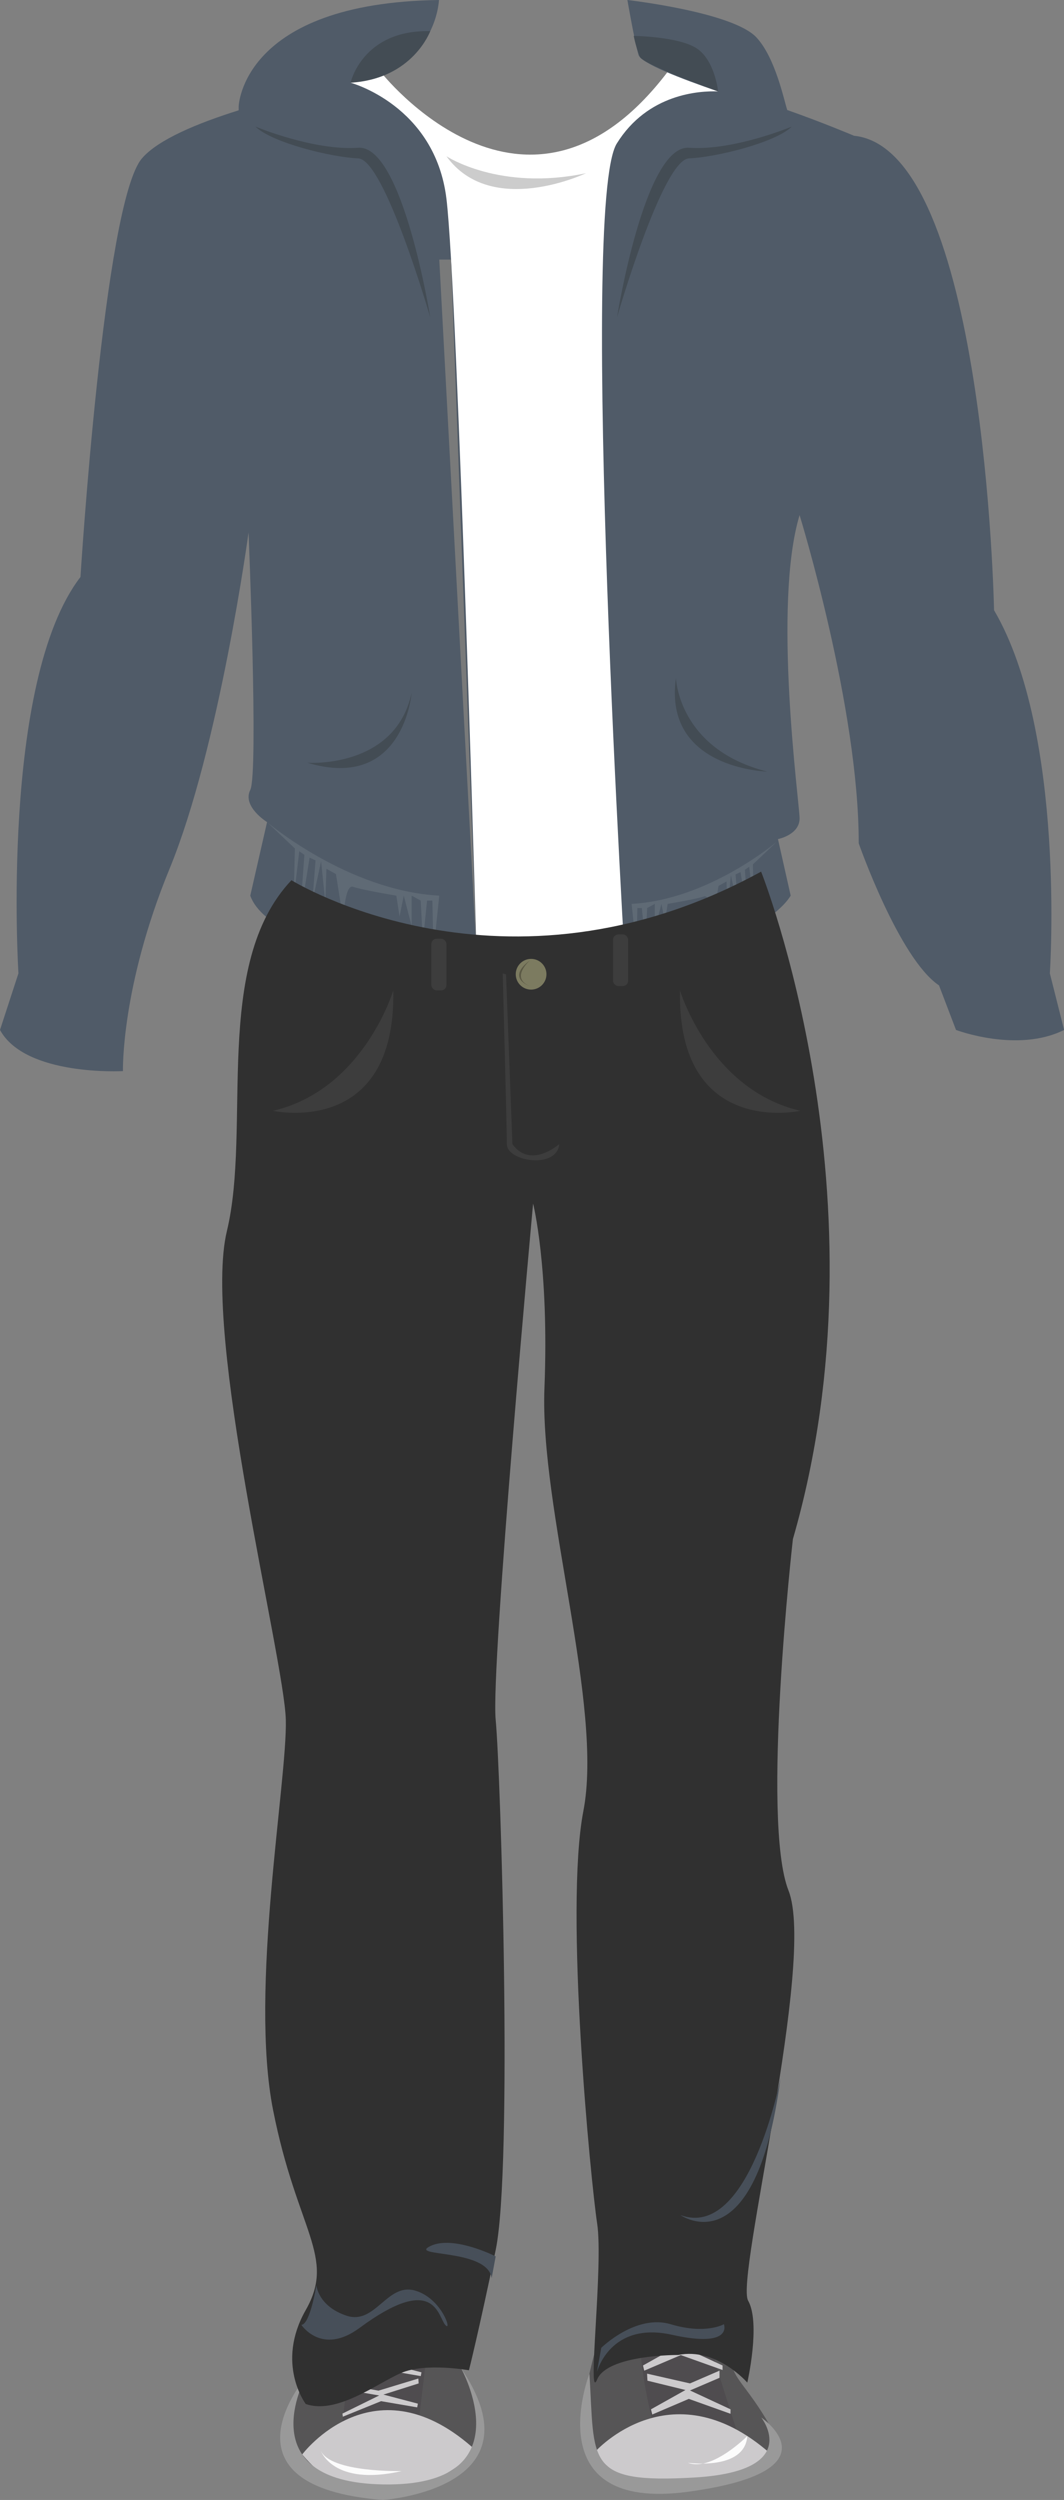 <svg xmlns="http://www.w3.org/2000/svg" viewBox="0 0 334.67 785.93"><rect x="0" y="0" width="334.67" height="785.93" fill="#808080" stroke="none"/><defs><style>.cls-1{fill:#fff;}.cls-2{fill:#505b68;}.cls-3{fill:#434c54;}.cls-4{fill:#797a7a;}.cls-5{fill:#5f6a75;}.cls-6{fill:#ccc;}.cls-7{fill:#565556;}.cls-8{fill:#4f4c4f;}.cls-9{fill:#cccacc;}.cls-10{fill:#999;}.cls-11{fill:#fcfcfc;}.cls-12{fill:#303030;}.cls-13{fill:#3d3d3d;}.cls-14{fill:#474f59;}.cls-15{fill:#7c7b60;}.cls-16{fill:#5b5945;}</style></defs><title>rcb</title><g id="Layer_2" data-name="Layer 2"><g id="rcb"><g id="rcb-2" data-name="rcb"><g id="rcbshirt"><path class="cls-1" d="M119.66,22.51s45.8,58.73,90.4,0l41.41,14.2-2,113.66-15,40.46,8.06,90.74s-70.54,44.56-151,0V189.12L81.2,137V36.22Z"/><path class="cls-2" d="M140.42,62.45C136.83,33.12,110.26,26,110.26,26c27.07-3.47,27.81-26,27.81-26-62.11.88-63,33.47-63,33.47v1.21c-12.78,4-25.34,9.17-30.42,15.11-12,14-19.34,131.6-19.34,131.6C0,214.32,5.8,306,5.8,306L0,323.79c8,14.66,38.67,12.94,38.67,12.94S38,310.45,53.31,273.18C69,235.06,78.18,167.4,78.18,167.4s3.15,75.72.54,80.94S84,258.45,84,258.45l-5.28,23.12c6.71,19.12,71.45,27.24,71.45,27.24S144,91.79,140.42,62.45Z"/><path class="cls-2" d="M330.22,306s5.11-75.5-17.55-114.16c0,0-2.77-145-44.05-149.16,0,0-10-4.24-21-8.09-1.07-3.26-3.71-16.3-9.62-22.75C230.67,3.79,197.34,0,197.34,0s2.07,12.08,3.48,17.21c.72,2.63,13.15,7.46,25.06,11.53-5.77-.22-22.12.66-31.88,16.38-12,19.33,3,264.67,3,264.67s43.7-15.1,51.7-28.22l-4-17.78s6.94-1.34,6.8-6.67-8.52-67,0-95.18c0,0,18.67,60.51,18.6,103.18,0,0,12.67,36.21,25.26,44.67l5.34,14s19.33,7.33,34,0Z"/><path class="cls-3" d="M199.33,11.29s13.84.16,19.67,3.83,6.88,13.62,6.88,13.62-23.52-8.44-24.62-10.86a39.78,39.78,0,0,1-1.93-6.59"/><path class="cls-3" d="M110.26,26S114,9.29,135.33,9.79C135.33,9.79,129.86,24.84,110.26,26Z"/><path class="cls-3" d="M80.33,39.79s18.34,7.66,32.34,6.66,22.66,53.34,22.66,53.34-14.33-49.67-22.66-50S85.58,44.9,80.33,39.79Z"/><path class="cls-3" d="M249.07,39.79s-18.34,7.66-32.34,6.66-22.66,53.34-22.66,53.34,14.33-49.67,22.66-50S243.82,44.9,249.07,39.79Z"/><polyline class="cls-4" points="141.87 81.61 138.17 81.61 149.93 300.46 141.87 81.61"/><path class="cls-5" d="M84,258.45s25.33,21.57,54.17,23.12l-1.84,17.55-.33-16h-1.67l-1.33,13-.67-13-2.85-1.55v9.55L127,281.57l-1.33,6.57-1-6.57s-10.84-1.78-13.59-2.78S108,289.45,108,289.45l-2.33-14.66-3-1.67-.34,10.67L101,270.74l-2.75,12.75,1-13-1.87-.87-3.13,19.62,1.5-20.5-1.62-1.12-1.75,14.87.37-15.75L84,258.45"/><path class="cls-5" d="M244.16,264.75s-21.28,18.11-45.49,19.41l1.53,14.74.28-13.44h1.4L203,296.38l.56-10.92,2.4-1.3v8l2.08-8,1.12,5.52.84-5.52s9.1-1.5,11.41-2.34,2.59,9,2.59,9l2-12.31,2.52-1.4.28,8.95,1.09-10.95,2.31,10.71-.84-10.92,1.57-.73,2.62,16.48-1.25-17.22,1.36-.94,1.47,12.49-.32-13.23,7.39-7"/><path class="cls-3" d="M212.61,213.12s.67,22.39,28.72,29.45C241.33,242.57,208.55,241.79,212.61,213.12Z"/><path class="cls-3" d="M96.67,239.79s27.63,2,32.81-22C129.48,217.79,127.06,248.9,96.67,239.79Z"/><path class="cls-6" d="M140.42,49.12s16.76,11.07,43.9,5.33C184.32,54.45,154.57,68.64,140.42,49.12Z"/></g><g id="Cloud_RainShoes" data-name="Cloud/RainShoes"><path class="cls-7" d="M106.92,739.35l3.45,2.44h0l.5-6.33c8-8.88,21.5,0,21.5,0l1.7,5.68,6.69,2-1.15-7.7c19.59,29.87,8.47,36.42,8.47,36.42-32.79,27.54-52.77,3.67-56.11-1.71C87.21,762.5,100,738.4,100,738.4Z"/><path class="cls-7" d="M191.55,723.72s-9.1,29.19-8.24,37.07.05,25,33.06,20.25,29.58-12.83,23.17-22.83-9.79-11.4-9.77-18.3,4.13-9.08,4.1-12.92-6.09,6.43-6.09,6.43l-4.41,2.1.5-8.53s-13-7.35-19.5,0l-2.5,4.52H194.1L190.87,727"/><path class="cls-8" d="M110.87,735.46l-3.16,25.82h24l2.39-20.14-1.7-5.68S119,726.92,110.87,735.46Z"/><path class="cls-8" d="M201.87,731.51s-2.33,5.56,3.34,29.77l26.43,2.52s-8.69-26.51-8.27-28.28a72.83,72.83,0,0,0,.5-8.53s-16.5-10.46-22,4.52"/><path class="cls-9" d="M95.06,771.62s22.83-30.61,54.82-1.07C149.88,770.55,119.24,800.49,95.06,771.62Z"/><path class="cls-9" d="M187.13,770.84s24.55-27.8,56.54,1.74C243.67,772.58,203.12,794.33,187.13,770.84Z"/><path class="cls-10" d="M96.06,747.51s-29.19,34.24,24.38,38.42c0,0,50.4-3.36,24.55-41.48h0s20.85,37.4-24.55,36.59c-42.27-.75-24.38-33.53-24.38-33.53"/><path class="cls-10" d="M185.4,746.23s-17,43.63,31,37.12S239.44,760,239.44,760s13.43,16.87-21.07,18.87S187.13,774,185.4,746.23Z"/><polygon class="cls-9" points="229.78 757.43 217.03 751.5 226.31 747.53 226.31 745.28 217.03 749.29 203.53 746.22 203.65 748.43 215.61 751.36 204.76 757.43 205.16 759.06 216.66 754.15 229.78 758.84 229.78 757.43"/><polygon class="cls-9" points="227.27 743.65 214.52 737.73 223.8 733.76 223.8 731.51 214.52 735.52 201.02 732.45 201.13 734.65 213.09 737.58 202.25 743.65 202.64 745.28 214.14 740.38 227.27 745.07 227.27 743.65"/><polygon class="cls-9" points="108.84 748.94 120.4 743.25 111.23 741.66 111.03 740.11 120.19 741.73 132.72 737.91 132.81 739.45 121.73 742.97 132.57 745.81 132.35 746.99 120.99 745.03 108.97 749.92 108.84 748.94"/><polygon class="cls-9" points="107.71 758.77 119.27 753.08 110.1 751.5 109.9 749.95 119.06 751.56 131.59 747.75 131.68 749.29 120.6 752.8 131.44 755.65 131.22 756.82 119.86 754.87 107.84 759.75 107.71 758.77"/><path class="cls-11" d="M100.87,770.37s3.8,11.43,25.5,6.47C126.37,776.84,103.87,777.4,100.87,770.37Z"/><path class="cls-11" d="M216.37,774.23s17.91,2.58,18.69-8.4C235.06,765.83,223.86,777.13,216.37,774.23Z"/></g><g id="rcbpants"><g id="ccbpants"><path class="cls-12" d="M91.67,276.72s66.88,41.53,147.73-2.7c0,0,40.94,102.82,10,209.83,0,0-10.06,88.5-1.38,110.5S231.3,716.16,235.31,723.26s-.25,25.78-.25,25.78-9.6-11.14-21.79-8.69c0,0-22.16-.16-25.44,7.69s2-35.82,0-49-10.35-98.59-4.34-129.67c6.38-33-13.74-94.94-12.24-133s-3.57-58-3.57-58-13.37,145.53-11.77,162.27,5.41,140.73,0,166.73-8.41,37.79-8.41,37.79-13.72-2.48-21.39.87-20.17,13.11-29.94,9.73c0,0-9.59-12.71,0-29.54s-2.76-24.85-10.27-62.85,4.5-103.47,4-122.73S63.53,419.61,71.37,387,66.63,303.22,91.67,276.72Z"/><path class="cls-13" d="M123.71,311.35s-9.34,31.23-37.84,37.86C85.87,349.21,124.55,357.85,123.71,311.35Z"/><path class="cls-13" d="M213.88,311.35s9.35,31.23,37.85,37.86C251.73,349.21,213,357.85,213.88,311.35Z"/><path class="cls-14" d="M94.79,730.88s6.38,9.75,18.25,1c23.79-17.59,24.66-3.66,27-1s-1-8.5-9.67-10.83S118,731,109,728s-9.49-9.6-9.49-9.6S97.59,730.73,94.79,730.88Z"/><path class="cls-14" d="M155.91,709.35s-13.29-6.75-20.54-3.25,18,.68,19.27,10.09h0l1.27-6.84"/><path class="cls-14" d="M187.83,745.51S192,729.69,211.37,734s16.33-3.33,16.33-3.33S222,734,211,730.69s-21.88,7.41-21.88,7.41l-1.33,7.41"/><path class="cls-14" d="M245.49,653.37s-9.79,51-31.45,43c0,0,23.57,16.71,31.45-43"/></g><circle class="cls-15" cx="167.05" cy="306.28" r="4.83"/><path class="cls-16" d="M166.74,301.88s-6.5,5.57,0,8.16c0,0-7.75-2.41,0-8.16"/><rect class="cls-13" x="135.67" y="295.12" width="4.75" height="16.23" rx="1.66" ry="1.66"/><rect class="cls-13" x="192.83" y="293.76" width="4.75" height="16.23" rx="1.66" ry="1.66"/><path class="cls-13" d="M158.12,306s1.3,48.17,1.3,53.67,15.75,8,16.5,0c0,0-9,8-14.75,0l-2-53.34Z"/></g></g></g></g></svg>